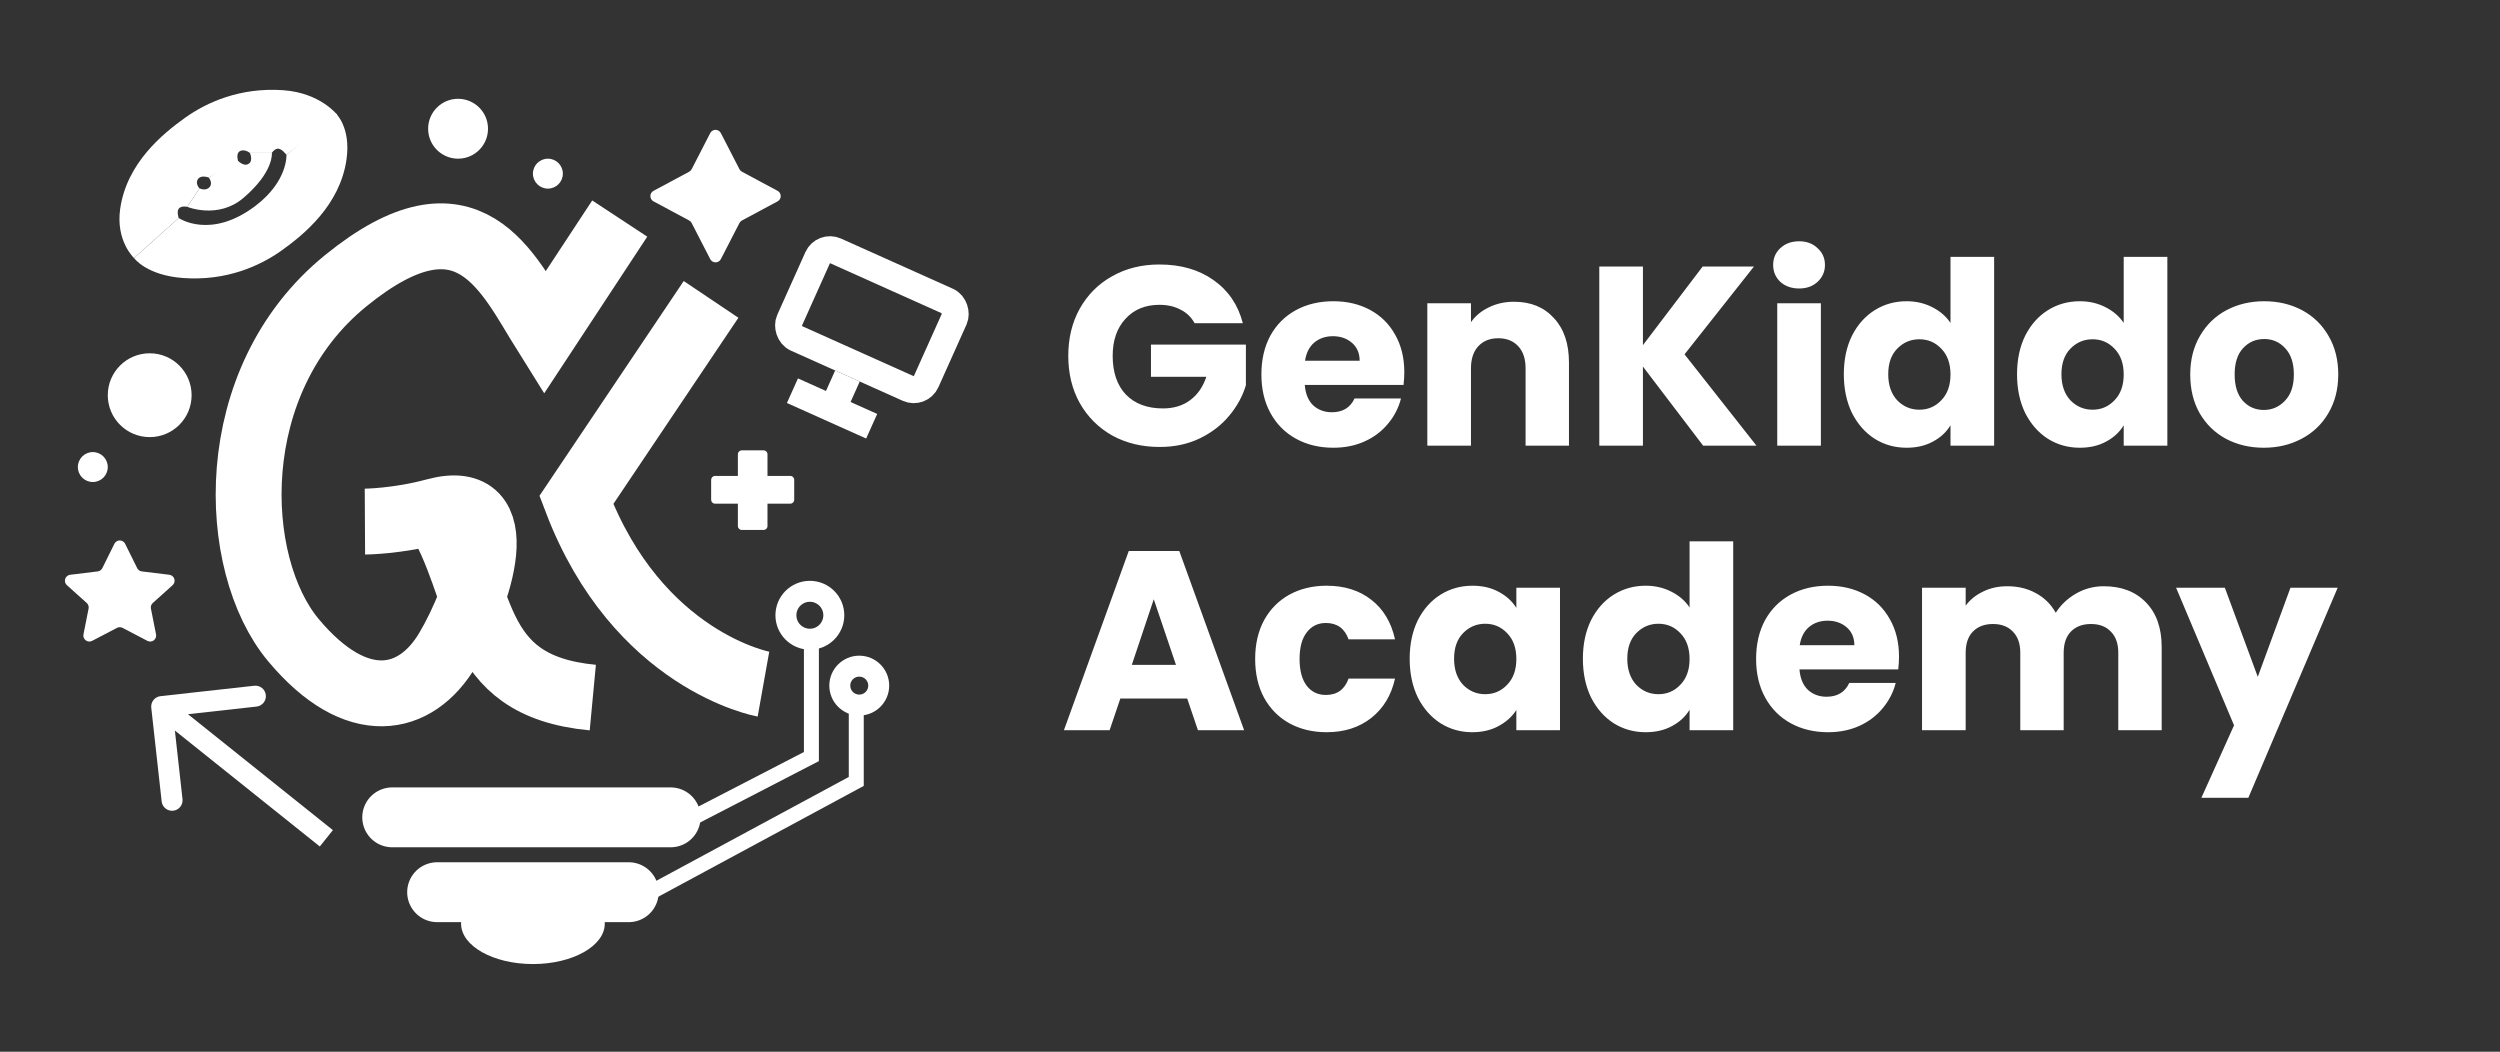 <svg width="290" height="122" viewBox="0 0 290 122" fill="none" xmlns="http://www.w3.org/2000/svg">
<rect x="0" y="0" width="290" height="122" fill="#333333" stroke="none"/>
<g clip-path="url(#clip0_98_647)">
<path d="M50.466 59.305C59.76 56.783 55.606 69.152 51.921 75.364C48.236 81.575 41.365 83.03 34.031 74.248C26.697 65.466 25.813 44.176 40.113 32.557C54.412 20.938 58.906 31.676 63.208 38.55L71.89 25.353M50.466 59.305C46.116 60.485 42.331 60.506 42.331 60.506M50.466 59.305C56.434 68.595 54.005 79.531 68.765 80.92" stroke="white" stroke-width="7.641"/>
<path d="M88.561 79.357C88.561 79.357 73.974 76.753 66.855 57.999L82.483 34.73" stroke="white" stroke-width="7.641"/>
<circle cx="99.674" cy="79.531" r="2.257" stroke="white" stroke-width="2.431"/>
<path d="M99.327 81.962V90.645L72.932 104.884" stroke="white" stroke-width="1.736"/>
<circle cx="93.944" cy="71.37" r="2.778" stroke="white" stroke-width="2.431"/>
<path d="M94.123 73.28V87.761L77.794 96.201" stroke="white" stroke-width="1.736"/>
<path d="M45.496 94.812H77.795" stroke="white" stroke-width="6.946" stroke-linecap="round"/>
<path d="M50.706 103.495H72.933" stroke="white" stroke-width="6.946" stroke-linecap="round"/>
<ellipse cx="61.819" cy="107.141" rx="8.335" ry="4.689" fill="white"/>
<rect x="95.491" y="28.46" width="17.365" height="11.114" rx="1.563" transform="rotate(24.158 95.491 28.46)" stroke="white" stroke-width="3.126" stroke-linejoin="round"/>
<path d="M98.305 43.616L96.6 47.418L91.924 45.321L101.114 49.443" stroke="white" stroke-width="3.126"/>
<path d="M18.62 80.754C17.952 80.828 17.472 81.429 17.546 82.096L18.754 92.969C18.828 93.636 19.429 94.117 20.096 94.043C20.763 93.969 21.244 93.368 21.17 92.701L20.096 83.036L29.761 81.962C30.428 81.888 30.909 81.287 30.835 80.62C30.761 79.953 30.16 79.472 29.493 79.546L18.62 80.754ZM37.855 97.243L38.615 96.294L19.513 81.013L18.754 81.962L17.994 82.911L37.096 98.192L37.855 97.243Z" fill="white"/>
<circle cx="53.136" cy="14.934" r="3.473" fill="white"/>
<circle cx="63.555" cy="20.143" r="1.736" fill="white"/>
<circle cx="10.766" cy="54.178" r="1.736" fill="white"/>
<circle cx="17.365" cy="45.843" r="4.862" fill="white"/>
<path d="M82.943 58.425C82.821 58.425 82.715 58.38 82.626 58.291C82.537 58.203 82.493 58.097 82.493 57.975V55.657C82.493 55.535 82.537 55.43 82.626 55.341C82.715 55.252 82.821 55.207 82.943 55.207H85.593V52.69C85.593 52.568 85.638 52.462 85.727 52.373C85.816 52.285 85.921 52.24 86.043 52.24H88.577C88.7 52.24 88.805 52.285 88.894 52.373C88.983 52.462 89.028 52.568 89.028 52.69V55.207H91.678C91.8 55.207 91.906 55.252 91.995 55.341C92.084 55.43 92.128 55.535 92.128 55.657V57.975C92.128 58.097 92.084 58.203 91.995 58.291C91.906 58.38 91.8 58.425 91.678 58.425H89.028V61.025C89.028 61.148 88.983 61.253 88.894 61.342C88.805 61.431 88.7 61.475 88.577 61.475H86.043C85.921 61.475 85.816 61.431 85.727 61.342C85.638 61.253 85.593 61.148 85.593 61.025V58.425H82.943Z" fill="white"/>
<path d="M13.27 63.077C13.524 62.562 14.259 62.562 14.514 63.077L15.913 65.903C16.017 66.112 16.219 66.256 16.451 66.284L19.643 66.673C20.234 66.746 20.466 67.481 20.023 67.879L17.725 69.945C17.542 70.109 17.46 70.357 17.508 70.597L18.101 73.59C18.214 74.162 17.615 74.611 17.098 74.34L14.214 72.832C14.012 72.727 13.772 72.727 13.57 72.832L10.686 74.34C10.169 74.611 9.57 74.162 9.683 73.59L10.276 70.597C10.324 70.357 10.242 70.109 10.059 69.945L7.761 67.879C7.318 67.481 7.55 66.746 8.141 66.673L11.333 66.284C11.565 66.256 11.767 66.112 11.871 65.903L13.27 63.077Z" fill="white"/>
<path d="M82.386 15.44C82.645 14.937 83.363 14.937 83.621 15.44L85.775 19.626C85.84 19.751 85.941 19.854 86.065 19.92L90.197 22.136C90.686 22.398 90.686 23.098 90.197 23.36L86.065 25.576C85.941 25.642 85.84 25.745 85.775 25.87L83.621 30.056C83.363 30.559 82.645 30.559 82.386 30.056L80.232 25.87C80.168 25.745 80.067 25.642 79.943 25.576L75.81 23.36C75.322 23.098 75.322 22.398 75.81 22.136L79.943 19.92C80.067 19.854 80.168 19.751 80.232 19.626L82.386 15.44Z" fill="white"/>
<path d="M31.536 17.741C31.536 17.741 31.8 19.93 28.229 22.966C25.287 25.466 21.714 23.991 21.714 23.991L23.142 21.848C23.142 21.848 23.857 22.205 24.3 21.716C24.743 21.227 24.214 20.598 24.214 20.598L27.428 18.455C27.428 18.455 28.192 19.434 28.857 18.991C29.393 18.634 28.99 17.741 28.99 17.741L31.536 17.741Z" fill="white"/>
<path d="M33.229 17.966L38.944 13.144C38.944 13.144 40.73 14.751 40.194 18.502C39.434 23.82 35.23 27.22 32.694 29.038C30.165 30.85 26.265 32.609 21.265 32.252C16.975 31.946 15.55 29.931 15.55 29.931L20.729 25.288C20.729 25.288 24.417 27.852 29.658 23.859C33.408 21.002 33.229 17.966 33.229 17.966Z" fill="white"/>
<path d="M20.728 25.288L15.549 29.931C15.549 29.931 13.406 27.966 13.942 24.216C14.702 18.898 18.906 15.497 21.442 13.68C23.971 11.868 27.871 10.108 32.872 10.466C37.161 10.772 39.122 13.323 39.122 13.323L33.229 17.966C33.229 17.966 32.65 17.153 32.157 17.252C31.77 17.329 31.535 17.741 31.535 17.741H28.989C28.989 17.741 28.321 17.205 27.785 17.562C27.36 17.845 27.607 18.634 27.607 18.634L24.214 20.598C24.214 20.598 23.321 20.241 22.964 20.776C22.607 21.312 23.142 21.848 23.142 21.848L21.714 23.991C21.714 23.991 21.024 23.822 20.728 24.216C20.477 24.551 20.728 25.288 20.728 25.288Z" fill="white"/>
<path d="M138.574 37.49C138.199 36.8 137.656 36.276 136.946 35.921C136.255 35.546 135.436 35.359 134.489 35.359C132.85 35.359 131.538 35.901 130.551 36.987C129.564 38.053 129.071 39.483 129.071 41.279C129.071 43.194 129.584 44.694 130.61 45.779C131.656 46.845 133.087 47.378 134.903 47.378C136.146 47.378 137.192 47.062 138.041 46.431C138.909 45.799 139.541 44.891 139.936 43.707H133.512V39.977H144.524V44.684C144.149 45.947 143.508 47.121 142.6 48.207C141.712 49.292 140.577 50.17 139.195 50.841C137.814 51.513 136.255 51.848 134.518 51.848C132.466 51.848 130.63 51.404 129.012 50.516C127.413 49.608 126.16 48.355 125.252 46.756C124.364 45.158 123.92 43.332 123.92 41.279C123.92 39.227 124.364 37.401 125.252 35.803C126.16 34.184 127.413 32.931 129.012 32.043C130.61 31.135 132.436 30.681 134.489 30.681C136.975 30.681 139.067 31.283 140.764 32.487C142.481 33.691 143.616 35.359 144.169 37.49H138.574ZM162.9 43.174C162.9 43.648 162.87 44.141 162.811 44.654H151.354C151.433 45.681 151.759 46.47 152.331 47.023C152.923 47.555 153.644 47.822 154.492 47.822C155.755 47.822 156.634 47.289 157.127 46.223H162.515C162.239 47.309 161.735 48.286 161.005 49.154C160.295 50.022 159.397 50.703 158.311 51.197C157.226 51.69 156.012 51.937 154.67 51.937C153.052 51.937 151.611 51.591 150.348 50.901C149.085 50.21 148.098 49.223 147.387 47.94C146.677 46.657 146.322 45.158 146.322 43.441C146.322 41.724 146.667 40.224 147.358 38.941C148.068 37.658 149.055 36.671 150.318 35.98C151.581 35.29 153.032 34.944 154.67 34.944C156.268 34.944 157.689 35.28 158.933 35.951C160.176 36.622 161.143 37.579 161.834 38.822C162.544 40.066 162.9 41.516 162.9 43.174ZM157.719 41.842C157.719 40.974 157.423 40.283 156.831 39.77C156.239 39.257 155.499 39 154.611 39C153.762 39 153.042 39.247 152.45 39.74C151.877 40.233 151.522 40.934 151.384 41.842H157.719ZM175.635 35.004C177.57 35.004 179.109 35.635 180.254 36.898C181.418 38.142 182 39.858 182 42.049V51.7H176.968V42.73C176.968 41.625 176.681 40.766 176.109 40.154C175.537 39.543 174.767 39.237 173.8 39.237C172.833 39.237 172.063 39.543 171.491 40.154C170.919 40.766 170.632 41.625 170.632 42.73V51.7H165.57V35.181H170.632V37.372C171.146 36.642 171.836 36.069 172.705 35.655C173.573 35.221 174.55 35.004 175.635 35.004ZM197.567 51.7L190.58 42.523V51.7H185.518V30.918H190.58V40.036L197.507 30.918H203.458L195.406 41.102L203.754 51.7H197.567ZM208.705 33.464C207.817 33.464 207.087 33.208 206.515 32.694C205.962 32.162 205.686 31.51 205.686 30.741C205.686 29.951 205.962 29.3 206.515 28.787C207.087 28.254 207.817 27.988 208.705 27.988C209.574 27.988 210.284 28.254 210.837 28.787C211.409 29.3 211.695 29.951 211.695 30.741C211.695 31.51 211.409 32.162 210.837 32.694C210.284 33.208 209.574 33.464 208.705 33.464ZM211.222 35.181V51.7H206.16V35.181H211.222ZM213.884 43.411C213.884 41.714 214.2 40.224 214.831 38.941C215.482 37.658 216.361 36.671 217.466 35.98C218.571 35.29 219.804 34.944 221.166 34.944C222.252 34.944 223.238 35.171 224.127 35.625C225.034 36.079 225.745 36.691 226.258 37.461V29.793H231.32V51.7H226.258V49.332C225.784 50.121 225.104 50.753 224.215 51.226C223.347 51.7 222.331 51.937 221.166 51.937C219.804 51.937 218.571 51.591 217.466 50.901C216.361 50.19 215.482 49.194 214.831 47.911C214.2 46.608 213.884 45.108 213.884 43.411ZM226.258 43.441C226.258 42.178 225.903 41.181 225.192 40.451C224.502 39.72 223.653 39.355 222.646 39.355C221.64 39.355 220.781 39.72 220.071 40.451C219.38 41.161 219.035 42.148 219.035 43.411C219.035 44.674 219.38 45.681 220.071 46.431C220.781 47.161 221.64 47.526 222.646 47.526C223.653 47.526 224.502 47.161 225.192 46.431C225.903 45.7 226.258 44.704 226.258 43.441ZM233.976 43.411C233.976 41.714 234.292 40.224 234.923 38.941C235.575 37.658 236.453 36.671 237.558 35.98C238.663 35.29 239.897 34.944 241.259 34.944C242.344 34.944 243.331 35.171 244.219 35.625C245.127 36.079 245.837 36.691 246.35 37.461V29.793H251.413V51.7H246.35V49.332C245.877 50.121 245.196 50.753 244.308 51.226C243.439 51.7 242.423 51.937 241.259 51.937C239.897 51.937 238.663 51.591 237.558 50.901C236.453 50.19 235.575 49.194 234.923 47.911C234.292 46.608 233.976 45.108 233.976 43.411ZM246.35 43.441C246.35 42.178 245.995 41.181 245.285 40.451C244.594 39.72 243.745 39.355 242.739 39.355C241.732 39.355 240.874 39.72 240.163 40.451C239.472 41.161 239.127 42.148 239.127 43.411C239.127 44.674 239.472 45.681 240.163 46.431C240.874 47.161 241.732 47.526 242.739 47.526C243.745 47.526 244.594 47.161 245.285 46.431C245.995 45.7 246.35 44.704 246.35 43.441ZM262.594 51.937C260.976 51.937 259.515 51.591 258.213 50.901C256.93 50.21 255.914 49.223 255.164 47.94C254.433 46.657 254.068 45.158 254.068 43.441C254.068 41.743 254.443 40.253 255.193 38.97C255.943 37.668 256.969 36.671 258.272 35.98C259.575 35.29 261.035 34.944 262.653 34.944C264.272 34.944 265.732 35.29 267.035 35.98C268.337 36.671 269.364 37.668 270.113 38.97C270.863 40.253 271.238 41.743 271.238 43.441C271.238 45.138 270.854 46.638 270.084 47.94C269.334 49.223 268.298 50.21 266.975 50.901C265.673 51.591 264.212 51.937 262.594 51.937ZM262.594 47.555C263.561 47.555 264.38 47.2 265.051 46.49C265.742 45.779 266.087 44.763 266.087 43.441C266.087 42.118 265.752 41.102 265.081 40.391C264.43 39.681 263.62 39.326 262.653 39.326C261.667 39.326 260.848 39.681 260.196 40.391C259.545 41.082 259.219 42.099 259.219 43.441C259.219 44.763 259.535 45.779 260.167 46.49C260.818 47.2 261.627 47.555 262.594 47.555ZM137.715 81.029H129.959L128.716 84.7H123.417L130.936 63.918H136.798L144.317 84.7H138.959L137.715 81.029ZM136.413 77.121L133.837 69.513L131.291 77.121H136.413ZM145.599 76.441C145.599 74.724 145.944 73.224 146.635 71.941C147.346 70.658 148.322 69.671 149.566 68.98C150.829 68.29 152.27 67.944 153.888 67.944C155.96 67.944 157.687 68.487 159.069 69.573C160.47 70.658 161.387 72.188 161.822 74.161H156.434C155.98 72.898 155.102 72.266 153.799 72.266C152.872 72.266 152.131 72.632 151.579 73.362C151.026 74.072 150.75 75.099 150.75 76.441C150.75 77.783 151.026 78.819 151.579 79.549C152.131 80.259 152.872 80.615 153.799 80.615C155.102 80.615 155.98 79.983 156.434 78.72H161.822C161.387 80.654 160.47 82.174 159.069 83.279C157.667 84.384 155.94 84.937 153.888 84.937C152.27 84.937 150.829 84.591 149.566 83.901C148.322 83.21 147.346 82.223 146.635 80.94C145.944 79.657 145.599 78.158 145.599 76.441ZM163.523 76.411C163.523 74.714 163.839 73.224 164.47 71.941C165.122 70.658 166 69.671 167.105 68.98C168.21 68.29 169.444 67.944 170.805 67.944C171.97 67.944 172.986 68.181 173.855 68.655C174.743 69.129 175.424 69.75 175.897 70.52V68.181H180.959V84.7H175.897V82.361C175.404 83.131 174.713 83.753 173.825 84.226C172.957 84.7 171.94 84.937 170.776 84.937C169.434 84.937 168.21 84.591 167.105 83.901C166 83.19 165.122 82.194 164.47 80.911C163.839 79.608 163.523 78.108 163.523 76.411ZM175.897 76.441C175.897 75.177 175.542 74.181 174.832 73.451C174.141 72.72 173.292 72.355 172.286 72.355C171.279 72.355 170.421 72.72 169.71 73.451C169.019 74.161 168.674 75.148 168.674 76.411C168.674 77.674 169.019 78.681 169.71 79.43C170.421 80.161 171.279 80.526 172.286 80.526C173.292 80.526 174.141 80.161 174.832 79.43C175.542 78.7 175.897 77.704 175.897 76.441ZM183.615 76.411C183.615 74.714 183.931 73.224 184.563 71.941C185.214 70.658 186.092 69.671 187.197 68.98C188.302 68.29 189.536 67.944 190.898 67.944C191.983 67.944 192.97 68.171 193.858 68.625C194.766 69.079 195.476 69.691 195.99 70.461V62.793H201.052V84.7H195.99V82.332C195.516 83.121 194.835 83.753 193.947 84.226C193.079 84.7 192.062 84.937 190.898 84.937C189.536 84.937 188.302 84.591 187.197 83.901C186.092 83.19 185.214 82.194 184.563 80.911C183.931 79.608 183.615 78.108 183.615 76.411ZM195.99 76.441C195.99 75.177 195.634 74.181 194.924 73.451C194.233 72.72 193.384 72.355 192.378 72.355C191.371 72.355 190.513 72.72 189.802 73.451C189.112 74.161 188.766 75.148 188.766 76.411C188.766 77.674 189.112 78.681 189.802 79.43C190.513 80.161 191.371 80.526 192.378 80.526C193.384 80.526 194.233 80.161 194.924 79.43C195.634 78.7 195.99 77.704 195.99 76.441ZM220.286 76.174C220.286 76.648 220.256 77.141 220.197 77.654H208.74C208.819 78.681 209.145 79.47 209.717 80.023C210.309 80.555 211.029 80.822 211.878 80.822C213.141 80.822 214.019 80.289 214.513 79.223H219.901C219.624 80.309 219.121 81.286 218.391 82.154C217.68 83.022 216.782 83.703 215.697 84.197C214.612 84.69 213.398 84.937 212.056 84.937C210.437 84.937 208.997 84.591 207.734 83.901C206.471 83.21 205.484 82.223 204.773 80.94C204.063 79.657 203.708 78.158 203.708 76.441C203.708 74.724 204.053 73.224 204.744 71.941C205.454 70.658 206.441 69.671 207.704 68.98C208.967 68.29 210.418 67.944 212.056 67.944C213.654 67.944 215.075 68.28 216.319 68.951C217.562 69.622 218.529 70.579 219.22 71.822C219.93 73.066 220.286 74.516 220.286 76.174ZM215.105 74.842C215.105 73.974 214.809 73.283 214.217 72.77C213.625 72.257 212.885 72 211.997 72C211.148 72 210.428 72.247 209.835 72.74C209.263 73.234 208.908 73.934 208.77 74.842H215.105ZM244.034 68.004C246.086 68.004 247.715 68.625 248.918 69.868C250.142 71.112 250.754 72.839 250.754 75.049V84.7H245.721V75.73C245.721 74.664 245.435 73.845 244.863 73.273C244.31 72.681 243.54 72.385 242.554 72.385C241.567 72.385 240.787 72.681 240.215 73.273C239.662 73.845 239.386 74.664 239.386 75.73V84.7H234.353V75.73C234.353 74.664 234.067 73.845 233.495 73.273C232.942 72.681 232.173 72.385 231.186 72.385C230.199 72.385 229.42 72.681 228.847 73.273C228.295 73.845 228.018 74.664 228.018 75.73V84.7H222.956V68.181H228.018V70.253C228.531 69.563 229.202 69.02 230.031 68.625C230.86 68.211 231.798 68.004 232.844 68.004C234.087 68.004 235.192 68.27 236.159 68.803C237.146 69.336 237.916 70.096 238.468 71.082C239.041 70.174 239.82 69.434 240.807 68.862C241.794 68.29 242.869 68.004 244.034 68.004ZM271.168 68.181L260.807 92.545H255.36L259.149 84.138L252.429 68.181H258.084L261.902 78.513L265.692 68.181H271.168Z" fill="white"/>
</g>
<defs>
<clipPath id="clip0_98_647">
<rect width="289.646" height="121.554" fill="white"/>
</clipPath>
</defs>
</svg>
